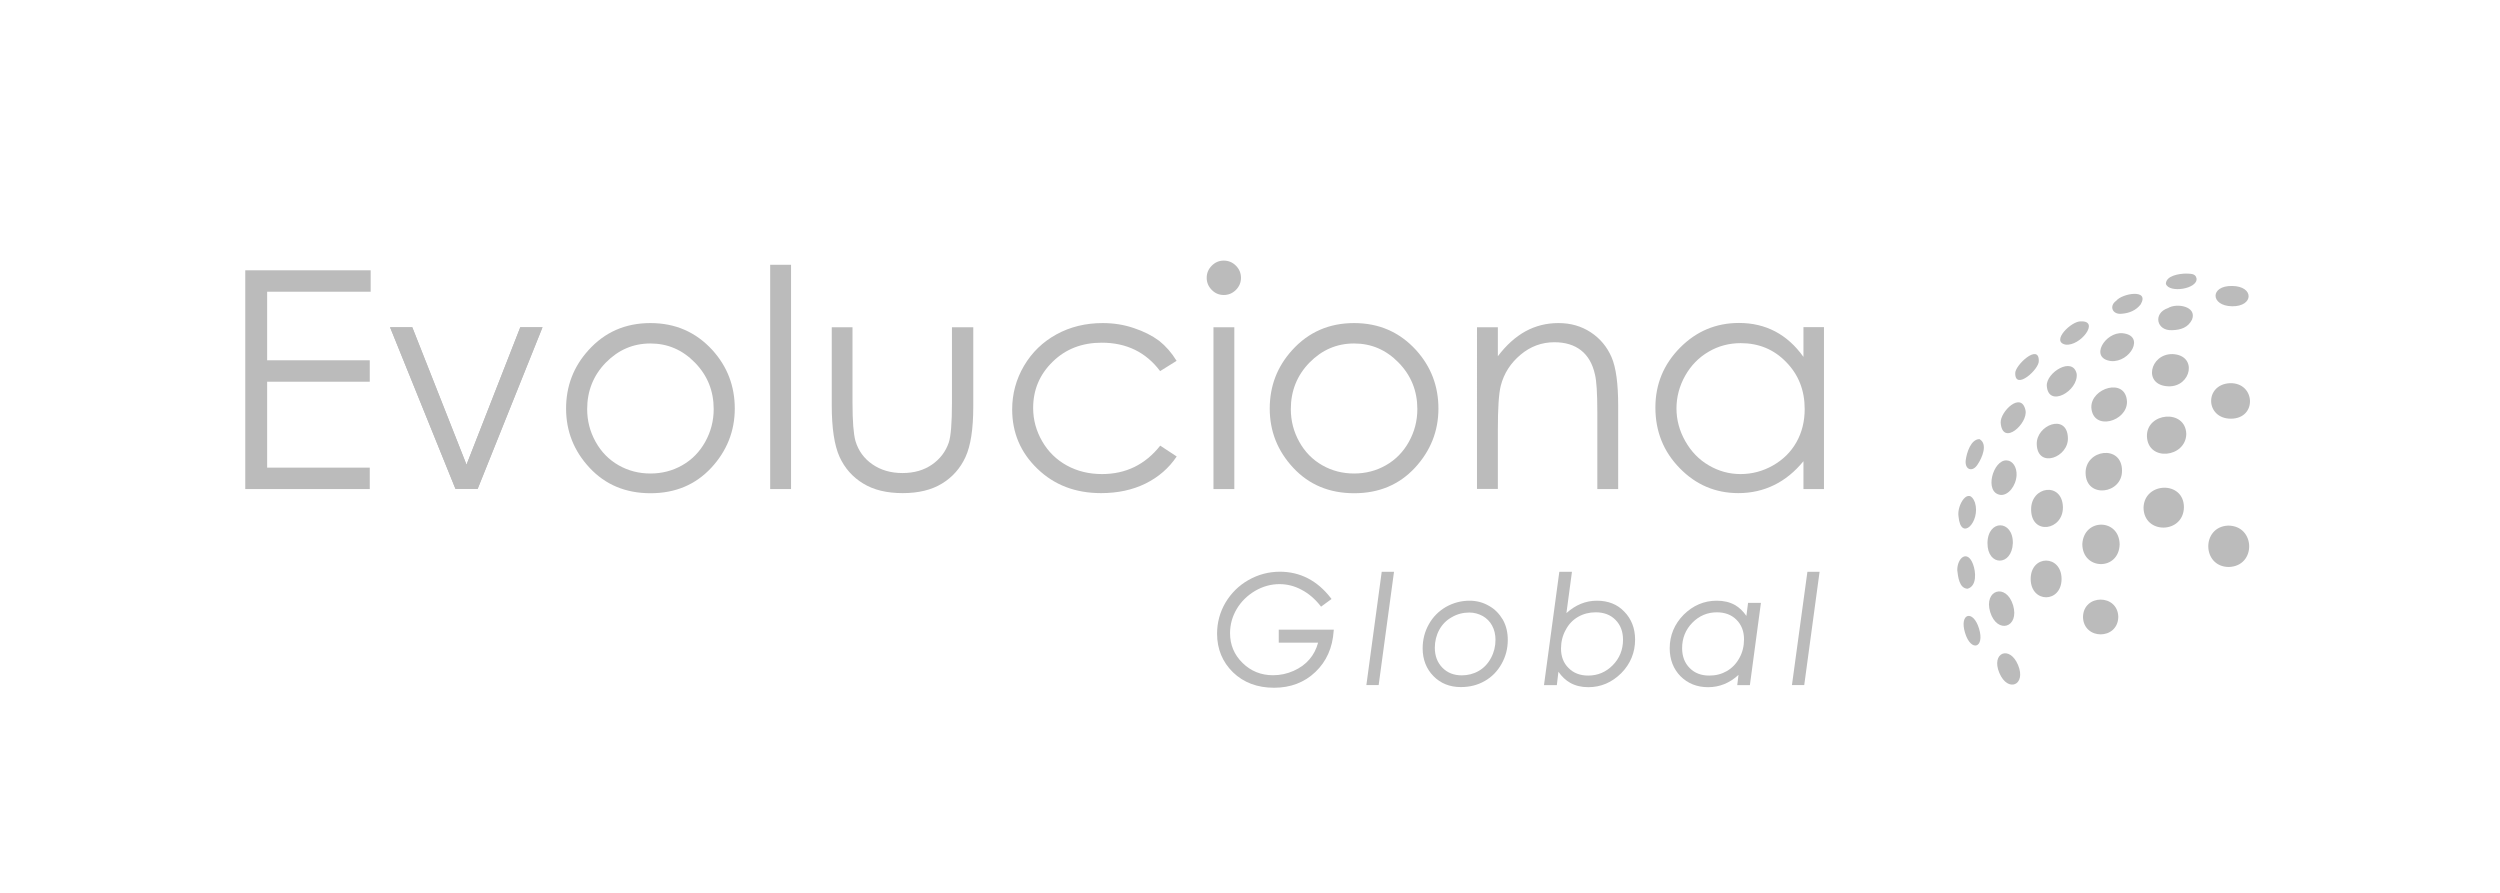 <?xml version="1.0" encoding="utf-8"?>
<!-- Generator: Adobe Illustrator 23.0.2, SVG Export Plug-In . SVG Version: 6.00 Build 0)  -->
<svg version="1.1" id="Layer_1" xmlns="http://www.w3.org/2000/svg" xmlns:xlink="http://www.w3.org/1999/xlink" x="0px" y="0px"
	 viewBox="0 0 2217 792.2" style="enable-background:new 0 0 2217 792.2;" xml:space="preserve">
<style type="text/css">
	.st0{fill:#BBBBBB;}
	.st1{fill:#005AA9;}
	.st2{display:none;}
</style>
<g>
	<g>
		<path class="st0" d="M1134,569.9h34.9c-1.6,5.8-4.2,10.8-7.6,14.7c-3.6,4.3-8.3,7.7-14.1,10.3c-5.8,2.6-11.9,3.9-18.3,3.9
			c-10.5,0-19.6-3.6-27-10.9c-7.4-7.2-11.1-16.1-11.1-26.4c0-7.6,2-14.8,5.9-21.4c3.9-6.6,9.4-12,16.3-16.1c6.9-4,14.1-6,21.6-6
			c6.7,0,13.3,1.6,19.6,5c6.3,3.3,11.9,8.1,16.7,14.2l0.6,0.8l9.3-6.8l-0.6-0.8c-12-15.6-27.3-23.4-45.2-23.4
			c-9.9,0-19.3,2.5-27.9,7.4c-8.6,4.9-15.4,11.7-20.4,20.1c-4.9,8.4-7.4,17.7-7.4,27.4c0,13.7,4.8,25.2,14.1,34.3
			c9.4,9.1,21.6,13.7,36.5,13.7c14.5,0,26.9-4.7,36.6-14c9.8-9.3,15.2-21.5,16.2-36.4l0.1-1.1h-48.8L1134,569.9L1134,569.9z"/>
		<polygon class="st0" points="1211.7,607.5 1222.6,607.5 1236.2,507.1 1225.3,507.1 		"/>
		<path class="st0" d="M1320.3,537.2c-5.2-3-10.9-4.5-17.1-4.5c-7.5,0-14.5,1.9-20.9,5.5c-6.4,3.7-11.6,8.9-15.2,15.4
			c-3.7,6.5-5.5,13.8-5.5,21.4c0,9.8,3.3,18.2,9.6,24.6c6.3,6.4,14.4,9.7,24.3,9.7c7.8,0,15-1.8,21.2-5.4
			c6.2-3.5,11.3-8.7,14.9-15.2c3.7-6.5,5.5-13.7,5.5-21.2c0-6.7-1.4-12.7-4.4-18C1329.6,544.3,1325.6,540.1,1320.3,537.2z
			 M1311.3,595c-4.5,2.6-9.6,3.9-15,3.9c-7.1,0-12.8-2.3-17.2-6.8c-4.4-4.5-6.7-10.4-6.7-17.6c0-5.7,1.3-11.1,3.9-15.9
			s6.3-8.6,11.2-11.3c4.8-2.8,10-4.1,15.5-4.1c4.3,0,8.2,1.1,11.9,3.1c3.5,2,6.4,4.9,8.3,8.5c2,3.6,3,7.9,3,12.6
			c0,5.7-1.3,11.1-4,16.1l0,0C1319.5,588.6,1315.8,592.4,1311.3,595z"/>
		<path class="st0" d="M1416.1,532.7c-9.9,0-18.9,3.7-27,11l4.9-36.6h-11.2l-13.6,100.5h11.4l1.4-11.9c3,4.3,6.5,7.6,10.4,9.8
			c4.6,2.6,10,3.9,16.1,3.9c11.2,0,20.9-4.2,29.2-12.4c8.2-8.3,12.3-18.4,12.3-29.8c0-10-3.3-18.4-9.6-24.8
			C1434.3,535.9,1426.1,532.7,1416.1,532.7z M1399.5,547c4.7-2.7,9.9-4,15.6-4c7.2,0,13.1,2.2,17.5,6.7c4.4,4.4,6.7,10.3,6.7,17.6
			c0,8.9-3.1,16.5-9.1,22.6c-6,6.1-13.3,9.2-21.8,9.2c-7.1,0-13-2.2-17.4-6.7c-4.5-4.4-6.7-10.2-6.7-17.3c0-5.9,1.4-11.5,4.1-16.4
			C1391.1,553.5,1394.8,549.7,1399.5,547z"/>
		<path class="st0" d="M1548.7,546.2c-2.9-4.2-6.3-7.5-10.2-9.7c-4.6-2.6-10-3.8-16.1-3.8c-11.2,0-21,4.2-29.3,12.4
			c-8.2,8.3-12.4,18.4-12.4,29.8c0,10,3.3,18.4,9.6,24.8c6.4,6.4,14.6,9.7,24.5,9.7c9.9,0,19-3.6,26.9-10.9l-1.1,9.1h11.2l9.8-73
			h-11.4L1548.7,546.2z M1542.5,583.5c-2.7,5-6.5,8.9-11.1,11.6c-4.7,2.7-9.8,4-15.6,4c-7.2,0-13-2.2-17.4-6.7
			c-4.4-4.4-6.7-10.3-6.7-17.6c0-8.9,3.1-16.5,9.1-22.6c6-6.1,13.3-9.2,21.7-9.2c7.2,0,13,2.2,17.4,6.6c4.4,4.4,6.7,10.2,6.7,17.3
			C1546.6,572.9,1545.3,578.5,1542.5,583.5z"/>
		<polygon class="st0" points="1602.8,507.1 1589.1,607.5 1600,607.5 1613.6,507.1 		"/>
	</g>
	<g>
		<path class="st0" d="M217.5,239.7h111.2v19h-91.8v60.8h91v19h-91v76.2h91v19H217.5V239.7z"/>
		<g>
			<g>
				<polygon class="st0" points="413.8,412.2 413.8,412.2 413.7,412.1 413.7,412.1 				"/>
				<polygon class="st0" points="345.9,290.2 365.6,290.2 413.7,412.1 413.7,412.1 413.8,412.2 413.8,412.2 413.7,412.1 
					461.4,290.2 481.1,290.2 423.6,433.5 423.6,433.5 404,433.5 403.9,433.5 				"/>
			</g>
			<g>
				<polygon class="st1" points="413.8,412.2 413.8,412.2 413.7,412.1 413.7,412.1 				"/>
				<polygon class="st0" points="345.9,290.2 365.6,290.2 413.7,412.1 413.7,412.1 413.8,412.2 413.8,412.2 413.7,412.1 
					461.4,290.2 481.1,290.2 423.6,433.5 423.6,433.5 404,433.5 403.9,433.5 				"/>
			</g>
		</g>
		<path class="st0" d="M576.8,286.5c22.1,0,40.4,8,55,24c13.2,14.6,19.8,31.9,19.8,51.8c0,20-7,37.6-20.9,52.6
			c-14,15-31.9,22.5-53.8,22.5c-22,0-40-7.5-54-22.5c-14-15-20.9-32.5-20.9-52.6c0-19.9,6.6-37.1,19.8-51.7
			C536.3,294.5,554.6,286.5,576.8,286.5z M576.8,304.6c-15.4,0-28.5,5.7-39.6,17c-11,11.3-16.5,25.1-16.5,41.2c0,10.4,2.5,20,7.5,29
			c5,9,11.8,15.9,20.4,20.8c8.6,4.9,18,7.3,28.2,7.3c10.2,0,19.6-2.4,28.2-7.3c8.6-4.9,15.4-11.8,20.4-20.8c5-9,7.5-18.6,7.5-29
			c0-16.1-5.5-29.8-16.6-41.2S592,304.6,576.8,304.6z"/>
		<path class="st0" d="M683,234.8h18.5v198.9H683V234.8z"/>
		<path class="st0" d="M737.5,290.2H756v67c0,16.4,0.9,27.6,2.6,33.8c2.6,8.8,7.7,15.7,15.1,20.8c7.4,5.1,16.3,7.7,26.6,7.7
			c10.3,0,19-2.5,26.2-7.5c7.2-5,12.1-11.5,14.9-19.6c1.8-5.5,2.8-17.3,2.8-35.2v-67h18.9v70.4c0,19.8-2.3,34.7-6.9,44.7
			c-4.6,10-11.6,17.9-20.8,23.5c-9.3,5.7-20.9,8.5-34.9,8.5c-14,0-25.7-2.8-35-8.5c-9.4-5.7-16.4-13.6-21-23.7
			c-4.6-10.2-6.9-25.4-6.9-45.8V290.2z"/>
		<path class="st0" d="M1043.4,320l-14.6,9.1c-12.6-16.8-29.9-25.2-51.8-25.2c-17.5,0-32,5.6-43.5,16.9
			c-11.5,11.2-17.3,24.9-17.3,41c0,10.5,2.7,20.3,8,29.5c5.3,9.2,12.6,16.4,21.9,21.5c9.3,5.1,19.7,7.6,31.2,7.6
			c21.1,0,38.3-8.4,51.6-25.2l14.6,9.6c-6.9,10.3-16.1,18.3-27.6,24c-11.6,5.7-24.7,8.5-39.5,8.5c-22.7,0-41.5-7.2-56.4-21.6
			c-15-14.4-22.4-32-22.4-52.6c0-13.9,3.5-26.8,10.5-38.7c7-11.9,16.6-21.2,28.8-27.9c12.2-6.7,25.9-10,41-10
			c9.5,0,18.7,1.4,27.5,4.4c8.8,2.9,16.3,6.7,22.5,11.3C1033.8,306.9,1039,312.8,1043.4,320z"/>
		<path class="st0" d="M1085.2,231.1c4.2,0,7.8,1.5,10.8,4.5c3,3,4.5,6.6,4.5,10.8c0,4.1-1.5,7.7-4.5,10.7c-3,3-6.6,4.5-10.8,4.5
			c-4.1,0-7.7-1.5-10.6-4.5c-3-3-4.5-6.6-4.5-10.7c0-4.2,1.5-7.8,4.5-10.8C1077.6,232.6,1081.1,231.1,1085.2,231.1z M1076.1,290.2
			h18.5v143.5h-18.5V290.2z"/>
		<path class="st0" d="M1200.8,286.5c22.1,0,40.4,8,55,24c13.2,14.6,19.8,31.9,19.8,51.8c0,20-7,37.6-20.9,52.6
			c-14,15-31.9,22.5-53.8,22.5c-22,0-40-7.5-54-22.5c-14-15-20.9-32.5-20.9-52.6c0-19.9,6.6-37.1,19.8-51.7
			C1160.3,294.5,1178.7,286.5,1200.8,286.5z M1200.8,304.6c-15.4,0-28.5,5.7-39.6,17c-11,11.3-16.5,25.1-16.5,41.2
			c0,10.4,2.5,20,7.5,29c5,9,11.8,15.9,20.4,20.8c8.6,4.9,18,7.3,28.2,7.3c10.2,0,19.6-2.4,28.2-7.3c8.6-4.9,15.4-11.8,20.4-20.8
			c5-9,7.5-18.6,7.5-29c0-16.1-5.5-29.8-16.6-41.2C1229.2,310.2,1216.1,304.6,1200.8,304.6z"/>
		<path class="st0" d="M1309.8,290.2h18.5v25.7c7.4-9.8,15.6-17.2,24.5-22.1c9-4.9,18.7-7.3,29.3-7.3c10.7,0,20.2,2.7,28.6,8.2
			c8.3,5.5,14.4,12.8,18.4,22c4,9.2,5.9,23.6,5.9,43.1v73.9h-18.5v-68.5c0-16.5-0.7-27.6-2.1-33.1c-2.1-9.5-6.2-16.6-12.3-21.4
			c-6.1-4.8-14-7.2-23.7-7.2c-11.2,0-21.2,3.7-30,11.1c-8.8,7.4-14.7,16.5-17.5,27.4c-1.8,7.1-2.6,20.1-2.6,39v52.6h-18.5V290.2z"/>
		<path class="st0" d="M1617.5,290.2v143.5h-18.2V409c-7.7,9.4-16.4,16.5-26.1,21.2c-9.6,4.7-20.2,7.1-31.6,7.1
			c-20.3,0-37.7-7.4-52-22.1c-14.4-14.7-21.6-32.6-21.6-53.8c0-20.7,7.3-38.3,21.8-53c14.5-14.7,32-22,52.4-22
			c11.8,0,22.4,2.5,32,7.5c9.5,5,17.9,12.5,25.1,22.6v-26.4H1617.5z M1543.7,304.3c-10.3,0-19.8,2.5-28.5,7.6
			c-8.7,5.1-15.6,12.1-20.8,21.3c-5.1,9.1-7.7,18.8-7.7,29c0,10.1,2.6,19.8,7.8,29c5.2,9.2,12.1,16.4,20.9,21.5
			c8.7,5.1,18.1,7.7,28.1,7.7c10.1,0,19.7-2.5,28.7-7.6c9-5.1,16-12,20.9-20.7c4.9-8.7,7.3-18.5,7.3-29.4c0-16.6-5.5-30.5-16.4-41.6
			C1573.2,309.9,1559.7,304.3,1543.7,304.3z"/>
	</g>
	<g>
		<g>
			<path class="st0" d="M1936.7,449.9c-0.4,23.7-35.8,24.2-35.8,0.1C1901.7,427.2,1936.8,426.2,1936.7,449.9z"/>
			<path class="st0" d="M1978.5,371.3c-22.8,0.1-23.9-30.2-1.1-31.5C2000.2,339.1,2001.9,371.1,1978.5,371.3z"/>
		</g>
		<g>
			<path class="st0" d="M1879.7,482.8c-0.7,23.6-33.1,23-33.1-0.4C1848,459.3,1879.4,459.7,1879.7,482.8z"/>
			<path class="st0" d="M1903.9,386.9c-0.5-21.2,34.2-24.5,34.9-2.1C1938.5,405.8,1904.7,409.8,1903.9,386.9z"/>
			<path class="st0" d="M1881.8,417.4c0.2,20.8-31.9,25-32.3,2.2C1849.1,398.5,1881.8,393.8,1881.8,417.4z"/>
		</g>
		<g>
			<path class="st0" d="M1976.5,502.8c-23.9-0.1-24.4-35.7-0.6-36.7C2000.3,466.1,2001.1,502.1,1976.5,502.8z"/>
			<path class="st0" d="M1878.5,547.1c-0.4,20.6-30.9,20.6-31.3,0C1847.6,526.6,1878.1,526.6,1878.5,547.1z"/>
		</g>
		<g>
			<path class="st0" d="M1886.2,356c0.6,17.7-30.2,26.7-31.6,5.4C1854,344.1,1885,334.4,1886.2,356z"/>
			<path class="st0" d="M1829.4,449.7c0.3,20.7-27.9,25.3-28.2,2.4C1800.8,431,1828.8,427,1829.4,449.7z"/>
			<path class="st0" d="M1923,342.6c-23-0.8-16.6-28.8,3.5-28.6C1949.2,314.9,1943.3,343.2,1923,342.6z"/>
			<path class="st0" d="M1833.8,387.9c1.1,17.7-26.9,28.1-27.6,6.1C1805.6,376.9,1832.8,366.3,1833.8,387.9z"/>
			<path class="st0" d="M1828.2,513.4c-0.1,21.7-27.3,21.7-27.4,0C1800.9,491.7,1828.1,491.7,1828.2,513.4z"/>
		</g>
		<g>
			<path class="st0" d="M1831.7,305.6c-13.5-2.8,5.4-21.1,13.6-20.6C1862.5,284.3,1844.8,307.3,1831.7,305.6z"/>
			<path class="st0" d="M1736.8,457.9c-1.6-10.1,9.1-27.2,14.6-12.2C1756.6,462.7,1738.8,480.9,1736.8,457.9z"/>
			<path class="st0" d="M1735.7,505.6c0-11.1,9.1-18.4,14-5.2c2.5,6.6,3.6,19.3-4.9,21.7C1737.3,521.7,1736.4,511.3,1735.7,505.6z"
				/>
			<path class="st0" d="M1881.9,278.2c-8.6,1.2-11.9-6.8-5.2-11.5c5.1-6.5,30-10.9,21.6,3.3C1894.1,275.4,1888,277.7,1881.9,278.2z"
				/>
			<path class="st0" d="M1743.2,408.1c0.9-6.8,4.6-18.6,12.2-18.7c7.6,4.3,2.4,16.4-1.4,22.1
				C1749.5,419.1,1742.2,416.9,1743.2,408.1z"/>
			<path class="st0" d="M1808,319.9c0.7,7.3-20.9,26.8-20.9,11.2C1786.6,324.2,1808.1,304.1,1808,319.9z"/>
			<path class="st0" d="M1938.6,242.6c3.3,0.3,8.5-0.5,9.3,4.4c1,9.3-24.5,13.2-27.2,4.7C1920.8,244.5,1932.3,242.7,1938.6,242.6z"
				/>
			<path class="st0" d="M1755,557.4c5.3,17.4-7.2,21.1-12.4,3.8C1737.3,543.9,1749.7,540.1,1755,557.4z"/>
		</g>
		<g>
			<path class="st0" d="M1762.5,481.6c0.2-21.2,22.7-20.8,22.5,0C1784.2,502.3,1762.4,502.4,1762.5,481.6z"/>
			<path class="st0" d="M1872.1,320.2c-19.7-2.5-5.2-26.1,10.2-24.7C1902.7,297.6,1888.9,321.6,1872.1,320.2z"/>
			<path class="st0" d="M1841.6,331.5c1.7,15.1-25.1,30.6-26.5,10.7C1814.4,330.4,1838.1,315.7,1841.6,331.5z"/>
			<path class="st0" d="M1788.3,421.4c-0.5,9.5-7.3,18-14.1,17.5c-15.2-1.8-6.7-31.6,5.4-30.6
				C1784.8,408.5,1788.6,414.2,1788.3,421.4z"/>
			<path class="st0" d="M1926.4,292.8c-14.1,0.9-17.4-15.1-3.8-19.6c7.6-4.7,25.9-1.6,21.3,10.2
				C1940.4,290.4,1934,292.6,1926.4,292.8z"/>
			<path class="st0" d="M1979.5,253.6c19.7,0.2,19.2,18.3-0.1,18C1960.1,271.3,1959.6,253.2,1979.5,253.6z"/>
			<path class="st0" d="M1774.2,374.9c-0.6-9.8,18.3-28.3,22-11.1C1798.7,375.4,1775.9,396.3,1774.2,374.9z"/>
			<path class="st0" d="M1785.2,536.7c5.9,19.9-14.1,26-20.3,6.1C1759,522.9,1779.1,516.8,1785.2,536.7z"/>
			<path class="st0" d="M1789.6,589.7c7.5,17.9-9.1,24.9-16.6,7C1765.5,578.8,1782.1,571.9,1789.6,589.7z"/>
		</g>
	</g>
</g>
<g class="st2">
</g>
</svg>
